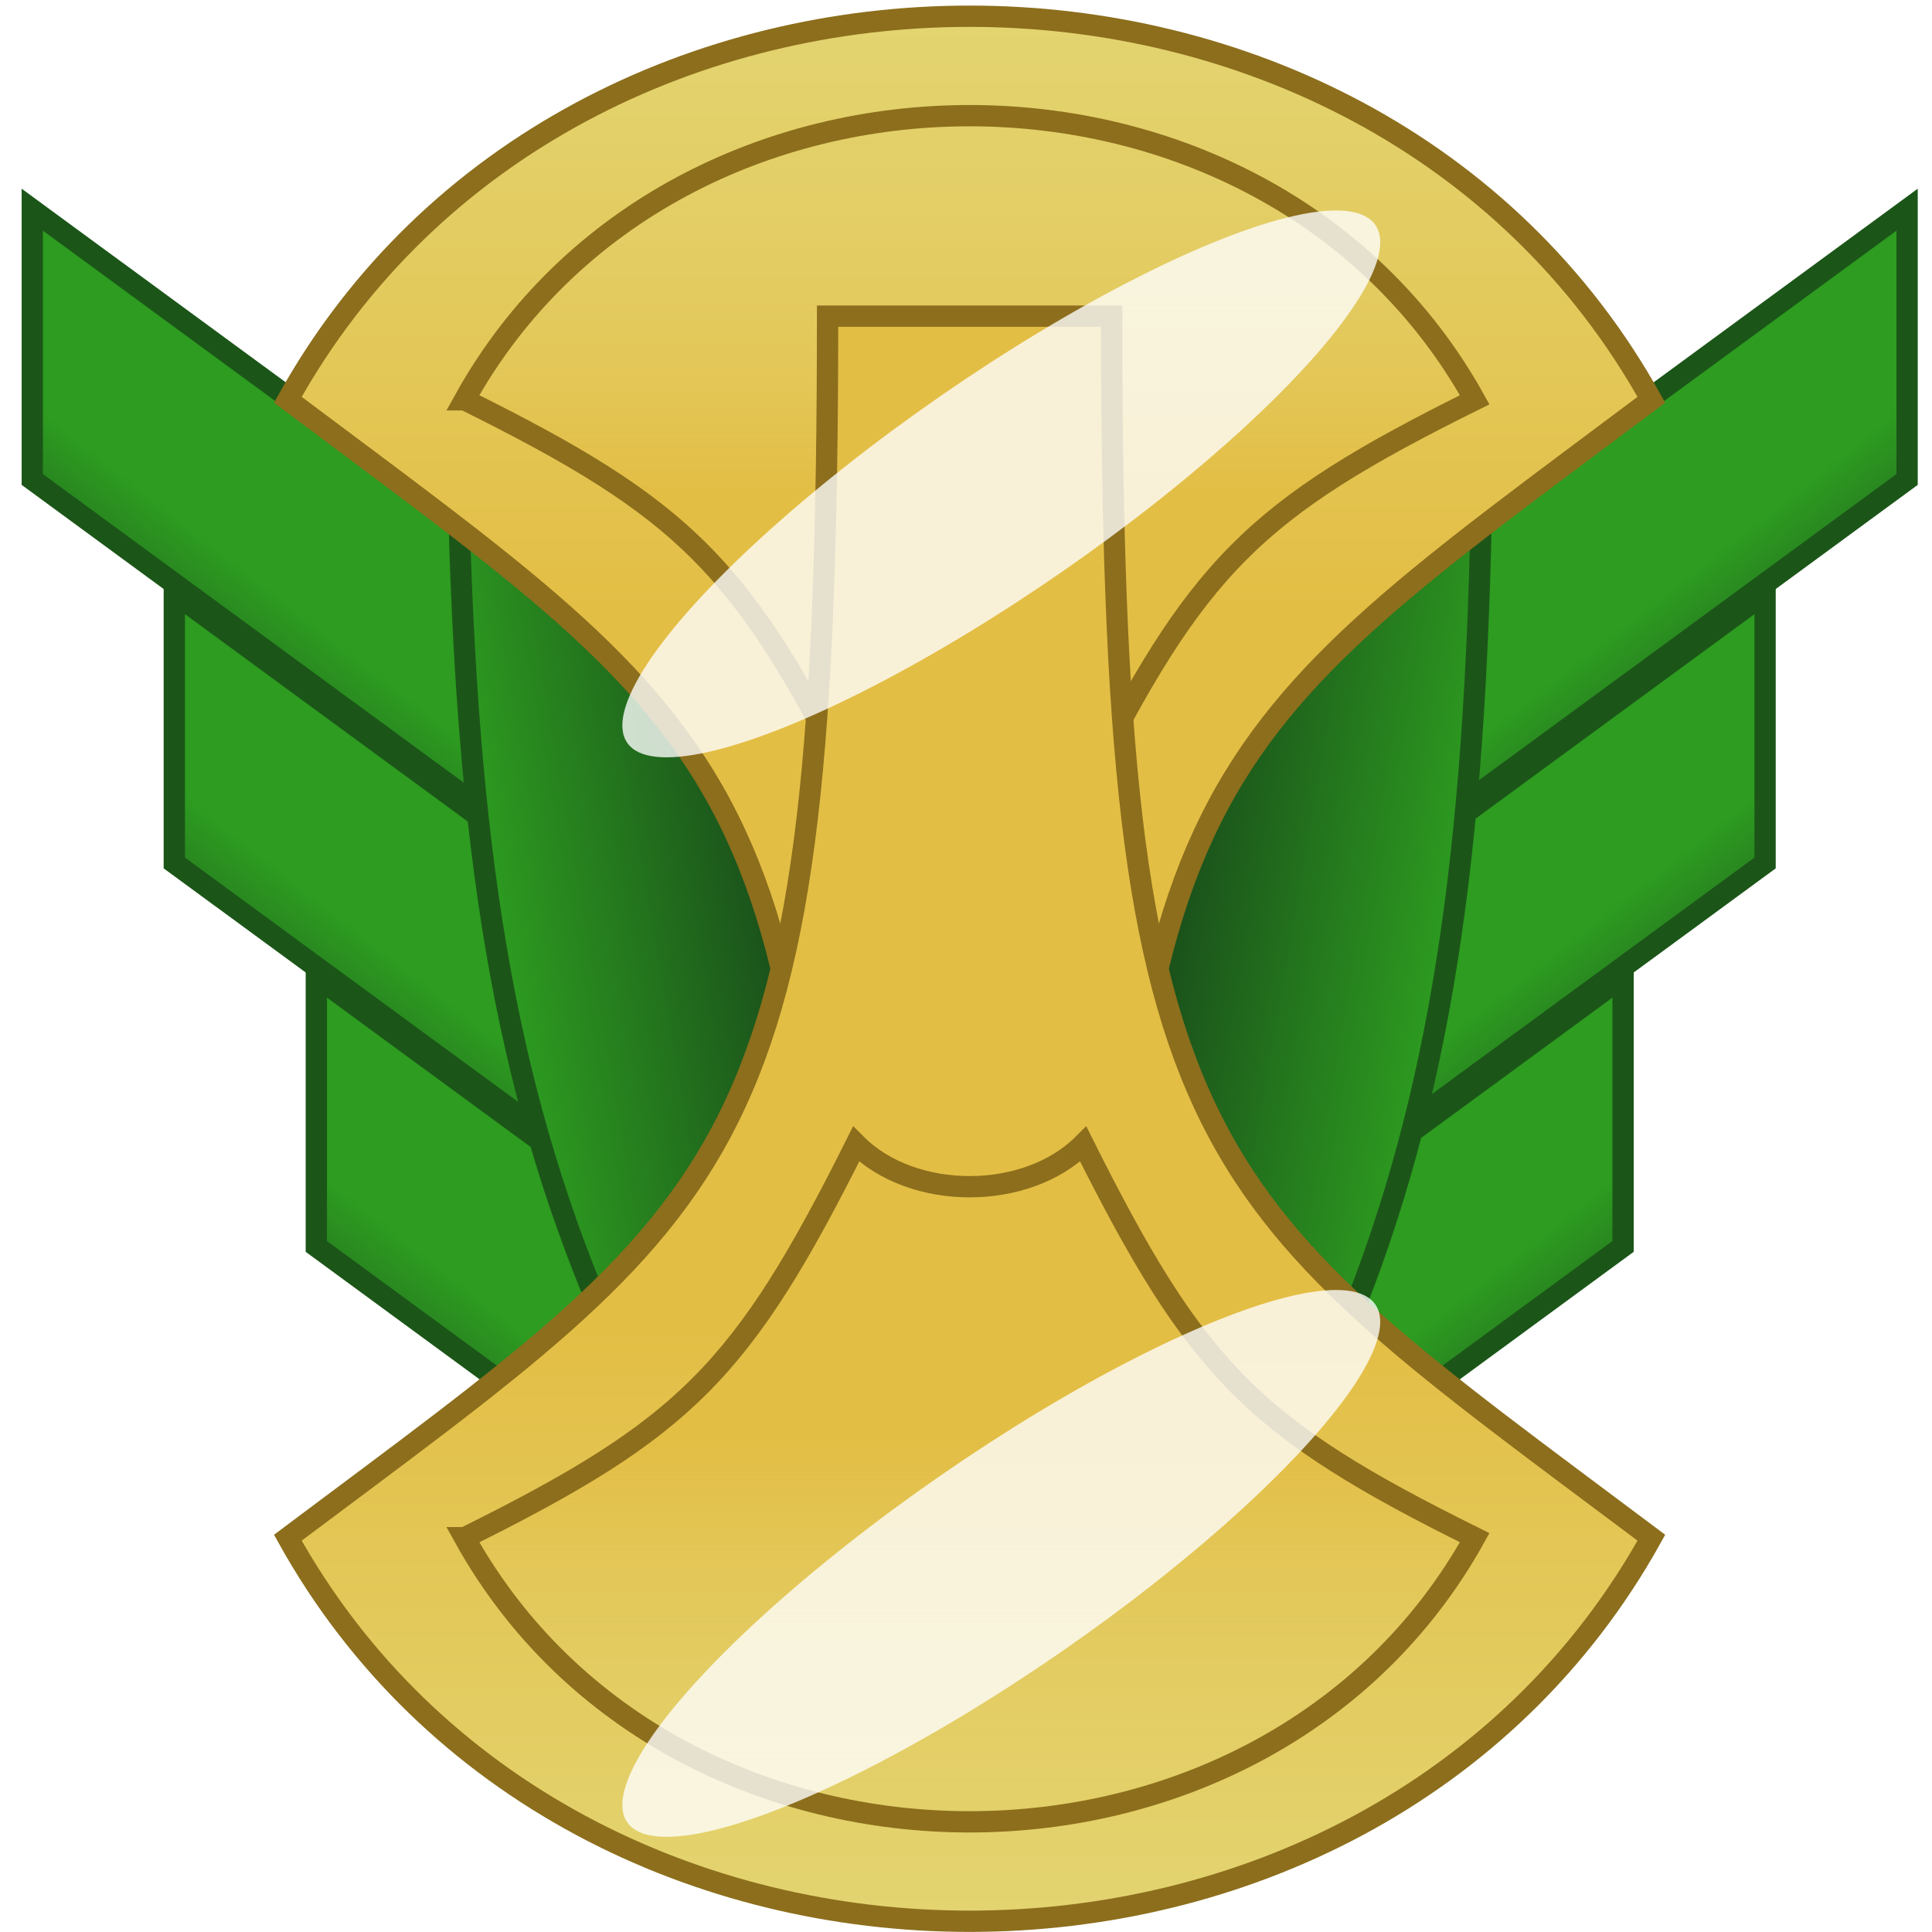 <?xml version="1.0" encoding="UTF-8" standalone="no"?>
<!-- Created with Inkscape (http://www.inkscape.org/) -->

<svg
   xmlns:dc="http://purl.org/dc/elements/1.1/"
   xmlns:cc="http://creativecommons.org/ns#"
   xmlns:rdf="http://www.w3.org/1999/02/22-rdf-syntax-ns#"
   xmlns:svg="http://www.w3.org/2000/svg"
   xmlns="http://www.w3.org/2000/svg"
   xmlns:xlink="http://www.w3.org/1999/xlink"
   xmlns:sodipodi="http://sodipodi.sourceforge.net/DTD/sodipodi-0.dtd"
   xmlns:inkscape="http://www.inkscape.org/namespaces/inkscape"
   width="12"
   height="12"
   viewBox="0 0 11.25 11.25"
   id="svg4819"
   version="1.1"
   inkscape:version="0.92.4 (fd57863, 2020-04-02)"
   sodipodi:docname="goldBadge.svg"
   inkscape:export-filename="E:\root\Docs\Boys\BoysRW\Pictures\drawings\aaron\sponsorBadges\goldBadge.png"
   inkscape:export-xdpi="66.342674"
   inkscape:export-ydpi="66.342674">
  <defs
     id="defs4821">
    <linearGradient
       inkscape:collect="always"
       id="linearGradient5854">
      <stop
         style="stop-color:#e3be45;stop-opacity:1;"
         offset="0"
         id="stop5856" />
      <stop
         style="stop-color:#e3d471;stop-opacity:1"
         offset="1"
         id="stop5858" />
    </linearGradient>
    <linearGradient
       inkscape:collect="always"
       id="linearGradient5846">
      <stop
         style="stop-color:#e3be45;stop-opacity:1;"
         offset="0"
         id="stop5848" />
      <stop
         style="stop-color:#e3d77b;stop-opacity:0"
         offset="1"
         id="stop5850" />
    </linearGradient>
    <linearGradient
       id="linearGradient5608"
       inkscape:collect="always">
      <stop
         id="stop5610"
         offset="0"
         style="stop-color:#236c20;stop-opacity:1" />
      <stop
         id="stop5612"
         offset="1"
         style="stop-color:#2d9c20;stop-opacity:1" />
    </linearGradient>
    <linearGradient
       id="linearGradient5516"
       inkscape:collect="always">
      <stop
         id="stop5518"
         offset="0"
         style="stop-color:#1b531b;stop-opacity:1" />
      <stop
         id="stop5520"
         offset="1"
         style="stop-color:#2d9c20;stop-opacity:1" />
    </linearGradient>
    <linearGradient
       gradientTransform="matrix(-0.017,0,0,0.017,54.179,930.075)"
       inkscape:collect="always"
       xlink:href="#linearGradient5608"
       id="linearGradient5552-2-0-6"
       x1="700"
       y1="427.362"
       x2="674.43"
       y2="394.538"
       gradientUnits="userSpaceOnUse" />
    <linearGradient
       gradientTransform="matrix(-0.017,0,0,0.017,52.525,925.609)"
       inkscape:collect="always"
       xlink:href="#linearGradient5608"
       id="linearGradient5552-1"
       x1="700"
       y1="427.362"
       x2="674.43"
       y2="394.538"
       gradientUnits="userSpaceOnUse" />
    <linearGradient
       gradientTransform="matrix(-0.017,0,0,0.017,53.352,927.842)"
       inkscape:collect="always"
       xlink:href="#linearGradient5608"
       id="linearGradient5552-2-5"
       x1="700"
       y1="427.362"
       x2="674.43"
       y2="394.538"
       gradientUnits="userSpaceOnUse" />
    <linearGradient
       gradientTransform="matrix(-0.017,0,0,0.017,52.525,925.402)"
       inkscape:collect="always"
       xlink:href="#linearGradient5516"
       id="linearGradient5482-0"
       x1="430.211"
       y1="581.834"
       x2="520.848"
       y2="597.552"
       gradientUnits="userSpaceOnUse" />
    <linearGradient
       gradientTransform="matrix(0.017,0,0,0.017,40.284,925.609)"
       inkscape:collect="always"
       xlink:href="#linearGradient5608"
       id="linearGradient5552-1-4"
       x1="700"
       y1="427.362"
       x2="674.43"
       y2="394.538"
       gradientUnits="userSpaceOnUse" />
    <linearGradient
       gradientTransform="matrix(0.017,0,0,0.017,39.457,927.842)"
       inkscape:collect="always"
       xlink:href="#linearGradient5608"
       id="linearGradient5552-2-5-5"
       x1="700"
       y1="427.362"
       x2="674.43"
       y2="394.538"
       gradientUnits="userSpaceOnUse" />
    <linearGradient
       gradientTransform="matrix(0.017,0,0,0.017,38.63,930.075)"
       inkscape:collect="always"
       xlink:href="#linearGradient5608"
       id="linearGradient5552-2-0-6-4"
       x1="700"
       y1="427.362"
       x2="674.43"
       y2="394.538"
       gradientUnits="userSpaceOnUse" />
    <linearGradient
       gradientTransform="matrix(0.017,0,0,0.017,40.284,925.609)"
       inkscape:collect="always"
       xlink:href="#linearGradient5516"
       id="linearGradient5482-0-6"
       x1="430.211"
       y1="581.834"
       x2="520.848"
       y2="597.552"
       gradientUnits="userSpaceOnUse" />
    <linearGradient
       inkscape:collect="always"
       xlink:href="#linearGradient5846"
       id="linearGradient5852"
       x1="380"
       y1="432.362"
       x2="380"
       y2="312.362"
       gradientUnits="userSpaceOnUse"
       gradientTransform="matrix(0.017,0,0,0.017,40.119,925.393)" />
    <linearGradient
       inkscape:collect="always"
       xlink:href="#linearGradient5854"
       id="linearGradient5860"
       x1="380"
       y1="472.362"
       x2="380"
       y2="272.362"
       gradientUnits="userSpaceOnUse"
       gradientTransform="matrix(0.017,0,0,0.017,40.119,925.393)" />
    <linearGradient
       gradientTransform="matrix(0.017,0,0,-0.017,40.119,945.661)"
       inkscape:collect="always"
       xlink:href="#linearGradient5846"
       id="linearGradient5852-8"
       x1="380"
       y1="432.362"
       x2="380"
       y2="312.362"
       gradientUnits="userSpaceOnUse" />
    <linearGradient
       gradientTransform="matrix(0.017,0,0,-0.017,40.119,945.661)"
       inkscape:collect="always"
       xlink:href="#linearGradient5854"
       id="linearGradient5860-9"
       x1="380"
       y1="472.362"
       x2="380"
       y2="272.362"
       gradientUnits="userSpaceOnUse" />
    <filter
       inkscape:collect="always"
       style="color-interpolation-filters:sRGB"
       id="filter6063"
       x="-0.218"
       width="1.436"
       y="-0.292"
       height="1.584">
      <feGaussianBlur
         inkscape:collect="always"
         stdDeviation="25.014"
         id="feGaussianBlur6065" />
    </filter>
    <filter
       inkscape:collect="always"
       style="color-interpolation-filters:sRGB"
       id="filter6063-0"
       x="-0.218"
       width="1.436"
       y="-0.292"
       height="1.584">
      <feGaussianBlur
         inkscape:collect="always"
         stdDeviation="25.014"
         id="feGaussianBlur6065-2" />
    </filter>
  </defs>
  <sodipodi:namedview
     id="base"
     pagecolor="#000000"
     bordercolor="#666666"
     borderopacity="1.0"
     inkscape:pageopacity="0"
     inkscape:pageshadow="2"
     inkscape:zoom="32"
     inkscape:cx="8.5649758"
     inkscape:cy="4.0228187"
     inkscape:document-units="px"
     inkscape:current-layer="layer1"
     showgrid="true"
     inkscape:object-paths="false"
     inkscape:snap-intersection-paths="false"
     inkscape:object-nodes="false"
     inkscape:snap-smooth-nodes="false"
     inkscape:snap-midpoints="true"
     inkscape:window-width="1280"
     inkscape:window-height="960"
     inkscape:window-x="0"
     inkscape:window-y="27"
     inkscape:window-maximized="1"
     inkscape:snap-global="true"
     inkscape:snap-others="false"
     inkscape:snap-grids="true"
     inkscape:snap-nodes="false"
     inkscape:snap-bbox="true"
     inkscape:snap-bbox-midpoints="true"
     fit-margin-top="-4.6"
     fit-margin-left="1.55"
     fit-margin-right="1.55"
     fit-margin-bottom="-16.1"
     units="px">
    <inkscape:grid
       type="xygrid"
       id="grid5367"
       originx="-40.758"
       originy="-111.226" />
  </sodipodi:namedview>
  <g
     inkscape:groupmode="layer"
     id="layer3"
     inkscape:label="Wings"
     transform="translate(-40.758,-929.886)" />
  <g
     inkscape:groupmode="layer"
     id="layer4"
     inkscape:label="Wing Base"
     transform="translate(-40.758,-929.886)">
    <path
       style="fill:url(#linearGradient5552-1);fill-opacity:1;fill-rule:evenodd;stroke:#1b5618;stroke-width:0.124;stroke-linecap:butt;stroke-linejoin:miter;stroke-miterlimit:4;stroke-dasharray:none;stroke-opacity:1"
       d="m 40.946,931.107 4.963,3.639 v 1.571 l -4.963,-3.639 z"
       id="path5405-6"
       inkscape:connector-curvature="0"
       sodipodi:nodetypes="ccccc" />
    <path
       style="fill:url(#linearGradient5552-2-5);fill-opacity:1;fill-rule:evenodd;stroke:#1b5618;stroke-width:0.124;stroke-linecap:butt;stroke-linejoin:miter;stroke-miterlimit:4;stroke-dasharray:none;stroke-opacity:1"
       d="m 41.773,933.34 4.963,3.639 v 1.571 l -4.963,-3.639 z"
       id="path5405-8-8"
       inkscape:connector-curvature="0"
       sodipodi:nodetypes="ccccc" />
    <path
       style="fill:url(#linearGradient5552-2-0-6);fill-opacity:1;fill-rule:evenodd;stroke:#1b5618;stroke-width:0.124;stroke-linecap:butt;stroke-linejoin:miter;stroke-miterlimit:4;stroke-dasharray:none;stroke-opacity:1"
       d="m 42.6,935.573 4.963,3.639 v 1.571 l -4.963,-3.639 z"
       id="path5405-8-6-6"
       inkscape:connector-curvature="0"
       sodipodi:nodetypes="ccccc" />
    <path
       style="fill:url(#linearGradient5482-0);fill-opacity:1;fill-rule:evenodd;stroke:#1b5618;stroke-width:0.124;stroke-linecap:butt;stroke-linejoin:miter;stroke-miterlimit:4;stroke-dasharray:none;stroke-opacity:1"
       d="m 43.427,932.719 c 0.044,2.101 0.27,3.485 0.827,4.797 l 1.323,-1.654 -0.055,-1.606 z"
       id="path5459-5"
       inkscape:connector-curvature="0"
       sodipodi:nodetypes="ccccc" />
    <path
       style="fill:url(#linearGradient5552-1-4);fill-opacity:1;fill-rule:evenodd;stroke:#1b5618;stroke-width:0.124;stroke-linecap:butt;stroke-linejoin:miter;stroke-miterlimit:4;stroke-dasharray:none;stroke-opacity:1"
       d="m 51.863,931.107 -4.963,3.639 v 1.571 l 4.963,-3.639 z"
       id="path5405-6-0"
       inkscape:connector-curvature="0"
       sodipodi:nodetypes="ccccc" />
    <path
       style="fill:url(#linearGradient5552-2-5-5);fill-opacity:1;fill-rule:evenodd;stroke:#1b5618;stroke-width:0.124;stroke-linecap:butt;stroke-linejoin:miter;stroke-miterlimit:4;stroke-dasharray:none;stroke-opacity:1"
       d="m 51.036,933.34 -4.963,3.639 v 1.571 l 4.963,-3.639 z"
       id="path5405-8-8-5"
       inkscape:connector-curvature="0"
       sodipodi:nodetypes="ccccc" />
    <path
       style="fill:url(#linearGradient5552-2-0-6-4);fill-opacity:1;fill-rule:evenodd;stroke:#1b5618;stroke-width:0.124;stroke-linecap:butt;stroke-linejoin:miter;stroke-miterlimit:4;stroke-dasharray:none;stroke-opacity:1"
       d="m 50.209,935.573 -4.963,3.639 v 1.571 l 4.963,-3.639 z"
       id="path5405-8-6-6-9"
       inkscape:connector-curvature="0"
       sodipodi:nodetypes="ccccc" />
    <path
       style="fill:url(#linearGradient5482-0-6);fill-opacity:1;fill-rule:evenodd;stroke:#1b5618;stroke-width:0.124;stroke-linecap:butt;stroke-linejoin:miter;stroke-miterlimit:4;stroke-dasharray:none;stroke-opacity:1"
       d="m 49.382,932.926 c -0.044,2.101 -0.27,3.485 -0.827,4.797 l -1.323,-1.654 0.055,-1.606 z"
       id="path5459-5-4"
       inkscape:connector-curvature="0"
       sodipodi:nodetypes="ccccc" />
  </g>
  <g
     inkscape:groupmode="layer"
     id="layer2"
     inkscape:label="Front Plate"
     style="display:inline"
     transform="translate(-40.758,-929.886)">
    <path
       style="fill:url(#linearGradient5860);fill-opacity:1;fill-rule:evenodd;stroke:#8c6e1c;stroke-width:0.124;stroke-linecap:butt;stroke-linejoin:miter;stroke-miterlimit:4;stroke-dasharray:none;stroke-opacity:1"
       d="m 42.434,932.214 c 1.654,-2.978 6.286,-2.978 7.94,0 -2.647,1.985 -3.143,2.15 -3.143,7.113 h -1.654 c 0,-4.963 -0.496,-5.128 -3.143,-7.113 z"
       id="path5369-2"
       inkscape:connector-curvature="0"
       sodipodi:nodetypes="ccccc" />
    <path
       style="display:inline;fill:url(#linearGradient5852);fill-opacity:1;fill-rule:evenodd;stroke:#8c6e1c;stroke-width:0.124;stroke-linecap:butt;stroke-linejoin:miter;stroke-miterlimit:4;stroke-dasharray:none;stroke-opacity:1"
       d="m 43.463,932.214 c 1.225,-2.206 4.657,-2.206 5.882,0 -1.287,0.638 -1.618,0.969 -2.279,2.292 -0.331,-0.331 -0.993,-0.331 -1.323,0 -0.662,-1.323 -0.993,-1.654 -2.279,-2.292 z"
       id="path5369-24-1"
       inkscape:connector-curvature="0"
       sodipodi:nodetypes="ccccc" />
  </g>
  <g
     inkscape:label="Back Plate"
     inkscape:groupmode="layer"
     id="layer1"
     style="display:inline"
     transform="translate(-40.758,-929.886)">
    <path
       style="fill:url(#linearGradient5860-9);fill-opacity:1;fill-rule:evenodd;stroke:#8c6e1c;stroke-width:0.124;stroke-linecap:butt;stroke-linejoin:miter;stroke-miterlimit:4;stroke-dasharray:none;stroke-opacity:1"
       d="m 42.434,938.84 c 1.654,2.978 6.286,2.978 7.94,0 -2.647,-1.985 -3.143,-2.15 -3.143,-7.113 h -1.654 c 0,4.963 -0.496,5.128 -3.143,7.113 z"
       id="path5369-2-5"
       inkscape:connector-curvature="0"
       sodipodi:nodetypes="ccccc" />
    <path
       style="display:inline;fill:url(#linearGradient5852-8);fill-opacity:1;fill-rule:evenodd;stroke:#8c6e1c;stroke-width:0.124;stroke-linecap:butt;stroke-linejoin:miter;stroke-miterlimit:4;stroke-dasharray:none;stroke-opacity:1"
       d="m 43.463,938.84 c 1.225,2.206 4.657,2.206 5.882,0 -1.287,-0.638 -1.618,-0.969 -2.279,-2.292 -0.331,0.331 -0.993,0.331 -1.323,0 -0.662,1.323 -0.993,1.654 -2.279,2.292 z"
       id="path5369-24-1-2"
       inkscape:connector-curvature="0"
       sodipodi:nodetypes="ccccc" />
  </g>
  <g
     inkscape:groupmode="layer"
     id="layer5"
     inkscape:label="Glare"
     transform="translate(-40.758,-929.886)">
    <ellipse
       style="opacity:1;fill:#ffffff;fill-opacity:0.784;stroke:none;stroke-width:7.5;stroke-linejoin:miter;stroke-miterlimit:4;stroke-dasharray:none;stroke-dashoffset:0;stroke-opacity:1;filter:url(#filter6063)"
       id="path5905"
       cx="163.063"
       cy="551.409"
       rx="167.534"
       ry="39.345"
       transform="matrix(0.013,-0.009,0.009,0.013,39.506,927.003)" />
    <ellipse
       style="opacity:1;fill:#ffffff;fill-opacity:0.784;stroke:none;stroke-width:7.5;stroke-linejoin:miter;stroke-miterlimit:4;stroke-dasharray:none;stroke-dashoffset:0;stroke-opacity:1;filter:url(#filter6063-0)"
       id="path5905-9"
       cx="163.063"
       cy="551.409"
       rx="167.534"
       ry="39.345"
       transform="matrix(0.013,-0.009,0.009,0.013,39.506,933.289)" />
  </g>
</svg>
